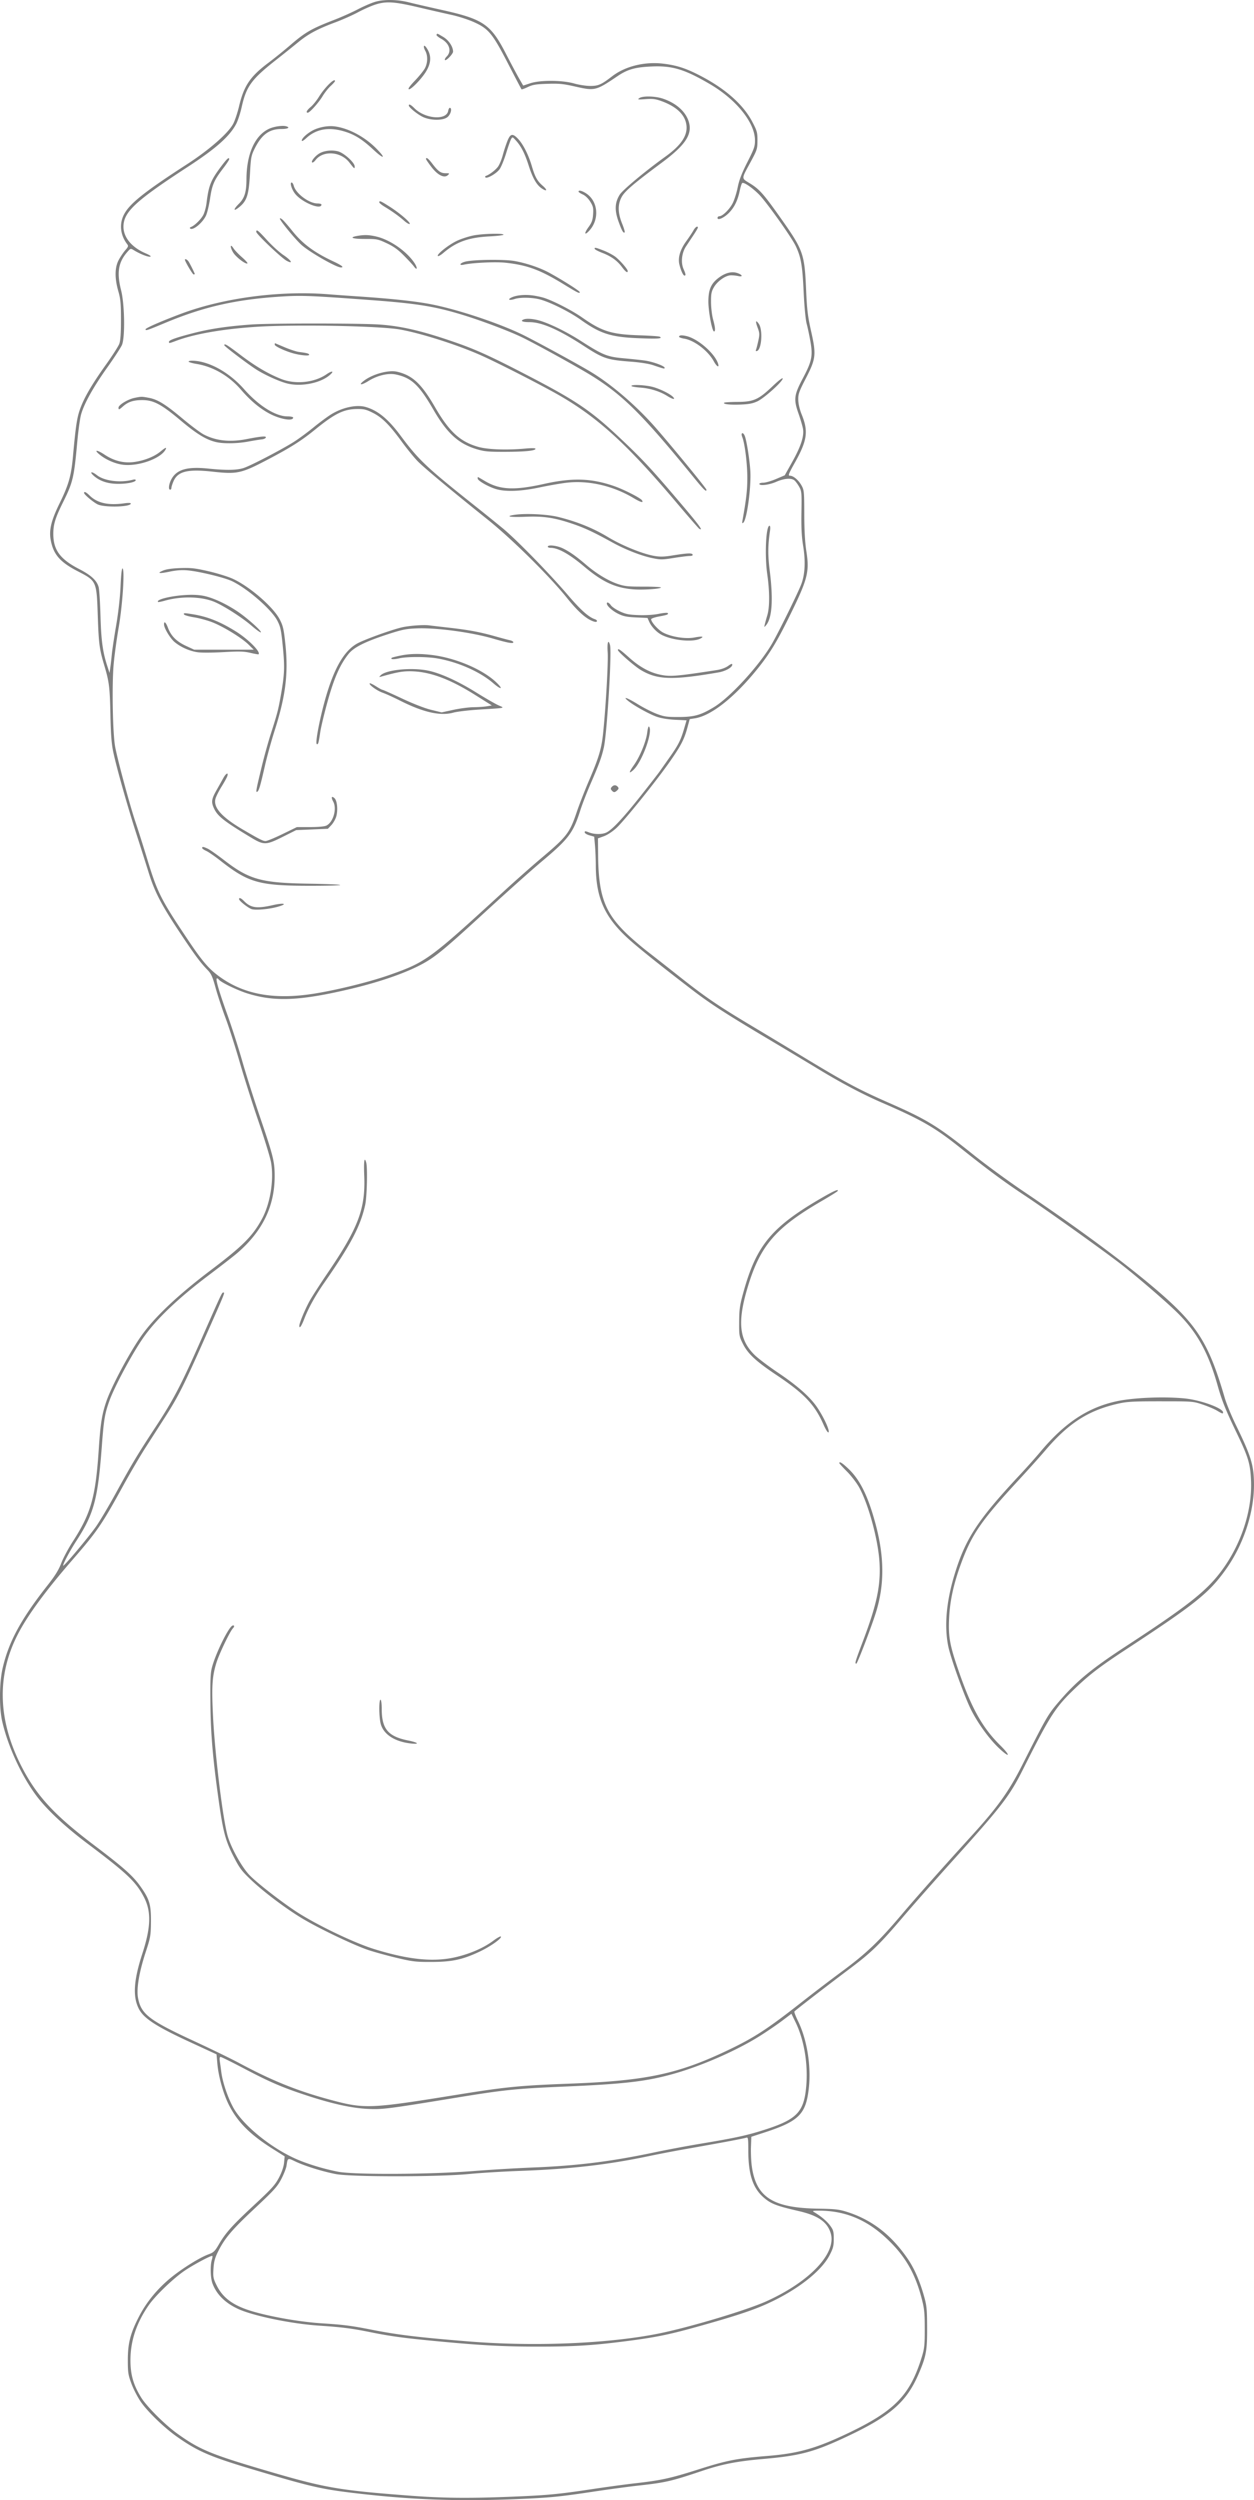 <svg width="319" height="636" fill="none" xmlns="http://www.w3.org/2000/svg"><path fill-rule="evenodd" clip-rule="evenodd" d="M103.991.59c1.291.327 5.022 1.187 8.292 1.912 10.638 2.357 12.536 3.64 16.359 11.051 1.308 2.536 2.845 5.423 3.416 6.415l1.036 1.803 1.798-.59c2.559-.841 8.123-.811 11.183.06 1.204.343 3.035.623 4.068.622 2.075-.001 2.802-.32 5.554-2.44 3.356-2.587 8.319-3.807 13.09-3.22 3.327.41 5.58 1.131 9.029 2.89 6.582 3.357 11.222 7.43 13.569 11.91 1.199 2.29 1.312 2.703 1.304 4.75-.009 2.115-.103 2.416-1.666 5.314-2.517 4.667-2.503 4.184-.159 5.641 2.397 1.492 3.469 2.719 8.03 9.193 5.412 7.685 5.778 8.73 6.16 17.61.224 5.219.427 6.929 1.264 10.656 1.365 6.084 1.257 7.07-1.328 12.092-1.743 3.384-1.955 3.989-1.919 5.475.025 1.014.365 2.467.865 3.695 1.749 4.297 1.419 6.635-1.731 12.257-1.6 2.855-1.781 3.33-1.27 3.33.882 0 2.17 1.074 2.958 2.47.652 1.154.696 1.603.704 7.297.007 4.109.181 7.174.539 9.496.821 5.312.341 7.103-4.553 17.001-3.025 6.12-4.863 9.116-7.914 12.901-5.844 7.25-11.789 11.93-15.955 12.56l-1.259.19-.573 2.118c-.818 3.021-1.632 4.606-4.433 8.628-3.415 4.905-11.587 15.062-13.638 16.951-.993.915-2.316 1.784-3.196 2.1l-1.502.539.041 4.264c.096 10.076 1.605 14.368 6.897 19.618 1.297 1.286 3.836 3.484 5.643 4.885 1.807 1.401 5.424 4.241 8.038 6.31 6.682 5.29 9.827 7.439 18.402 12.572 4.13 2.473 9.762 5.865 12.516 7.538 11.094 6.742 14.549 8.599 22.528 12.109 9.731 4.28 12.347 5.89 21.522 13.243 3.135 2.513 8.828 6.678 12.651 9.256 14.135 9.533 25.594 18.012 33.731 24.957 10.45 8.921 13.413 13.595 17.48 27.581.431 1.479 1.721 4.609 2.867 6.956 3.879 7.938 4.573 10.246 4.571 15.214-.002 7.164-2.743 15.33-7.251 21.605-4.25 5.916-7.676 8.655-25.181 20.137-6.513 4.271-9.215 6.32-12.709 9.635-5.398 5.121-6.582 6.945-13.682 21.077-3.35 6.666-5.331 9.237-17.7 22.971-4.49 4.985-10.204 11.459-12.698 14.388-6.046 7.098-8.063 9.058-13.613 13.232-6.391 4.805-13.902 10.614-14.082 10.889-.081.124.331 1.206.917 2.405 2.306 4.723 3.383 11.411 2.755 17.096-.734 6.639-2.513 8.411-11.337 11.284l-3.285 1.07-.095 2.644c-.052 1.454.047 3.656.221 4.893 1.109 7.877 5.358 10.575 16.925 10.75 4.063.061 5.208.183 7.042.748 6.459 1.992 11.523 5.88 15.739 12.085 1.605 2.361 2.938 5.39 4.013 9.118.767 2.657.849 3.437.873 8.262.029 5.93-.244 7.401-2.223 11.968-3.058 7.059-7.171 10.621-18.31 15.855-8.207 3.857-11.768 4.814-20.9 5.617-7.037.619-10.62 1.315-15.906 3.09-7.811 2.623-9.195 2.941-16.166 3.711-2.409.266-7.408.94-11.108 1.497-8.962 1.349-11.147 1.566-19.243 1.914-15.198.653-27.307.218-41.772-1.501-8.58-1.019-11.202-1.629-25.958-6.034-10.855-3.242-13.984-4.596-19.32-8.364-3.125-2.206-7.3-6.229-9.052-8.722-.808-1.15-1.899-3.239-2.424-4.642-.861-2.302-.954-2.896-.953-6.102.002-4.323.674-6.887 2.948-11.247 1.9-3.644 4.773-7.089 8.22-9.857 2.95-2.369 7.234-5.01 9.39-5.789 1.259-.455 1.586-.769 2.58-2.48 1.737-2.988 3.385-4.828 9.022-10.068 4.47-4.155 5.33-5.106 6.303-6.969.712-1.362 1.185-2.752 1.284-3.771l.157-1.615-2.91-1.829c-5.863-3.685-9.015-6.823-11.246-11.193-1.43-2.804-2.679-7.238-2.971-10.553l-.21-2.381-6.915-3.195c-8.415-3.889-11.59-5.955-12.827-8.348-1.61-3.114-1.355-7.232.875-14.095 2.192-6.749 2.299-10.729.384-14.387-2.048-3.913-4.266-6.011-14.433-13.655-5.645-4.244-10.264-8.572-12.891-12.077-3.809-5.081-7.303-12.685-8.723-18.981-.78-3.462-.73-9.815.109-13.467 1.553-6.769 4.672-12.52 11.473-21.162 1.882-2.39 2.798-3.873 3.446-5.578.486-1.278 1.799-3.742 2.918-5.476 4.674-7.241 5.817-11.304 6.63-23.575.43-6.492.806-8.852 1.932-12.127 1.306-3.798 5.713-12.091 8.732-16.434 3.359-4.832 9.345-10.513 17.82-16.915 8.19-6.185 10.732-8.743 13.087-13.166 2.064-3.878 3.009-9.809 2.261-14.194-.214-1.254-1.647-5.957-3.185-10.45-1.538-4.494-3.7-11.303-4.805-15.132-1.105-3.829-2.729-8.891-3.61-11.247-.88-2.357-2.017-5.805-2.525-7.664-.79-2.883-1.098-3.556-2.102-4.587-1.817-1.866-3.377-3.989-7.401-10.072-4.396-6.646-6.033-9.84-7.55-14.735a1334.02 1334.02 0 00-3.123-9.847c-2.287-7.121-4.905-16.375-5.808-20.534-.473-2.174-.654-4.459-.765-9.656-.15-7.074-.313-8.383-1.564-12.578-1.242-4.167-1.414-5.48-1.657-12.727-.292-8.706-.31-8.747-5.046-11.187-4.504-2.322-6.194-4.239-6.894-7.822-.514-2.632.055-5.043 2.247-9.524 2.296-4.691 2.945-6.974 3.39-11.928.684-7.583 1.005-9.749 1.77-11.927 1.029-2.925 3.01-6.333 6.622-11.39 1.627-2.275 3.15-4.656 3.387-5.29.299-.801.43-2.659.43-6.091 0-4.131-.11-5.323-.674-7.288-.965-3.366-.922-6.078.128-8.005.453-.832 1.209-1.945 1.68-2.473.703-.791.788-1.048.48-1.448-1.8-2.333-2.108-5.206-.82-7.649 1.447-2.747 5.23-5.759 15.943-12.688 5.715-3.696 10.541-7.92 11.817-10.34.429-.813 1.095-2.811 1.481-4.44 1.237-5.217 2.816-7.567 7.404-11.016a127.013 127.013 0 005.428-4.374c4.047-3.488 5.48-4.317 11.507-6.65 1.769-.683 4.444-1.884 5.945-2.666C92.594 1.554 94.587.7 95.522.438c2.268-.635 5.6-.575 8.469.151zm-8.499.572c-1.05.335-3.035 1.213-4.412 1.952-1.376.74-3.928 1.876-5.669 2.527-4.648 1.737-6.953 2.97-9.58 5.125a436.671 436.671 0 01-5.633 4.508c-6.224 4.895-7.55 6.716-8.714 11.965-.349 1.573-.99 3.524-1.425 4.336-1.694 3.162-5.153 6.226-12.242 10.842-13.381 8.713-16.405 11.525-16.405 15.26 0 2.709 2.097 5.243 5.58 6.743 1.122.484 1.566.8 1.225.875-.55.12-2.542-.66-4.104-1.607-.883-.535-.885-.534-1.67.353-2.347 2.651-2.785 5.285-1.63 9.818.902 3.543 1.032 12.007.213 13.897-.292.671-1.986 3.268-3.766 5.771-3.54 4.978-5.884 9.194-6.642 11.95-.268.977-.7 4.107-.96 6.955-.835 9.153-1.088 10.221-3.637 15.369-1.957 3.954-2.458 5.586-2.458 8.014 0 4.098 1.736 6.449 6.615 8.962 3.015 1.553 4.479 2.914 4.918 4.574.163.613.374 3.911.47 7.33.174 6.24.574 9.197 1.723 12.727l.578 1.775.19-1.332c.106-.732.28-2.264.39-3.403.108-1.14.608-4.469 1.11-7.4.554-3.238.99-7.151 1.112-9.978.127-2.941.315-4.584.51-4.47.594.347-.002 9.373-.996 15.091-.514 2.958-1.091 7.22-1.282 9.471-.453 5.351-.22 17.507.398 20.816.65 3.472 3.77 14.997 5.238 19.346.667 1.975 1.994 6.167 2.95 9.315 2.566 8.454 3.443 10.184 10.509 20.715 3.306 4.927 4.97 6.901 7.347 8.716 6.379 4.869 14.266 6.359 24.712 4.671 5.956-.963 14.16-3.006 19.121-4.762 9.231-3.268 10.059-3.875 29.057-21.304 2.93-2.687 7.158-6.429 9.395-8.315 6.6-5.563 7.284-6.451 9.092-11.808.631-1.872 2.047-5.501 3.145-8.064 2.46-5.742 3.143-8.028 3.547-11.875.677-6.456 1.345-18.193 1.175-20.667-.172-2.509.156-3.506.601-1.828.48 1.808-.768 22.448-1.572 26.008-.571 2.527-1.167 4.159-3.404 9.323-.952 2.197-2.11 5.194-2.575 6.659-1.833 5.785-2.958 7.277-9.849 13.064-2.493 2.094-8.775 7.701-13.96 12.461-10.455 9.599-12.857 11.604-16.03 13.387-4.17 2.343-10.871 4.703-18.507 6.518-12.943 3.076-19.408 3.36-26.4 1.161-2.589-.815-6.817-2.875-7.245-3.531-.105-.16-.311-.291-.458-.291-.436 0 .486 3.211 2.658 9.256 1.124 3.13 2.822 8.421 3.773 11.758.95 3.337 3 9.796 4.556 14.354 3.34 9.788 3.699 11.237 3.7 14.947.004 7.667-3.102 14.044-9.533 19.577-.86.741-4.1 3.257-7.197 5.592-7.859 5.925-13.408 11.227-16.717 15.972-2.815 4.037-7.311 12.422-8.607 16.051-1.168 3.273-1.4 4.668-1.91 11.474-1.01 13.509-2.004 17.219-6.444 24.06-1.686 2.597-3.4 5.8-3.4 6.353 0 .461 6.288-7.012 8.33-9.898.942-1.332 3.198-5.128 5.013-8.435 4.156-7.572 5.62-10.013 10.085-16.815 4.678-7.125 6.593-10.8 11.874-22.79 5.158-11.712 5.079-11.543 5.461-11.543.432 0 .415.04-4.624 11.395-5.44 12.258-6.891 15.143-10.237 20.353l-4.982 7.764c-1.357 2.116-3.893 6.445-5.635 9.619-5.48 9.983-6.573 11.578-13.095 19.091-6.418 7.393-10.952 13.531-13.443 18.202-5.796 10.864-5.466 22.527.981 34.748 3.752 7.111 8.257 11.938 18.08 19.373 7.603 5.754 9.95 7.842 11.879 10.57 2.29 3.24 2.692 4.602 2.65 9.007-.032 3.461-.12 3.957-1.343 7.695-1.69 5.161-2.385 9.381-1.93 11.709.794 4.068 2.832 5.627 14.263 10.917 4.305 1.992 9.515 4.528 11.578 5.637 8.092 4.348 14.543 6.962 22.596 9.155 9.207 2.506 10.21 2.47 32.783-1.17 12.356-1.993 15.775-2.328 28.787-2.82 19.199-.727 27.276-2.434 39.894-8.429 6.807-3.235 10.194-5.441 19.087-12.431a503.946 503.946 0 0110.013-7.635c6.14-4.529 9.36-7.586 15.017-14.256 4.104-4.839 10.44-11.979 17.992-20.274 6.614-7.265 9.523-11.326 12.89-17.996 6.16-12.203 6.526-12.838 9.255-16.041 4.459-5.236 8.348-8.455 17.185-14.225 15.419-10.068 20.245-13.853 24.028-18.842 5.18-6.834 8.084-15.58 7.74-23.317-.19-4.277-.691-5.931-3.679-12.134-2.759-5.729-3.739-8.173-4.811-11.987-2.334-8.311-5.203-13.512-10.182-18.466-2.882-2.867-10.922-9.764-15.003-12.87-5.446-4.145-18.555-13.482-23.967-17.07-5.275-3.498-9.351-6.518-16.583-12.288-6.212-4.957-9.691-6.953-19.62-11.255-4.954-2.147-10.327-4.983-16.207-8.555-2.496-1.516-8.55-5.145-13.455-8.065-9.991-5.948-14.121-8.621-18.51-11.983-8.535-6.538-14.155-11.044-16.644-13.347-5.862-5.422-8.002-10.342-8.02-18.431-.003-1.563-.096-3.845-.205-5.071l-.2-2.23-1.208-.342c-.665-.189-1.209-.531-1.209-.76 0-.356.158-.354 1.085.012 1.382.546 3.398.549 4.484.007 1.457-.727 4.221-3.682 8.553-9.146 2.3-2.901 4.527-5.765 4.947-6.363l2.615-3.711c2.136-3.029 2.755-4.262 3.609-7.184l.618-2.112-2.865-.135c-1.812-.085-3.537-.365-4.695-.762-1.895-.649-5.899-2.873-7.352-4.084-1.479-1.232-.137-.752 2.581.924 1.457.898 3.609 1.991 4.782 2.43 1.868.697 2.56.795 5.575.785 3.942-.012 5.591-.476 8.963-2.525 4.133-2.511 11.561-10.631 14.737-16.109 1.667-2.876 6.455-12.591 7.428-15.073.975-2.486 1.148-5.865.503-9.826-.383-2.351-.5-4.668-.433-8.539.086-4.981.049-5.387-.59-6.516-.374-.662-.92-1.392-1.212-1.621-.818-.642-2.612-.49-4.637.395-1.812.791-4.264 1.082-4.264.506 0-.163.457-.296 1.016-.295.56 0 2.012-.422 3.228-.939l2.212-.939 1.927-3.451c2.193-3.926 3.036-6.527 2.714-8.382-.118-.68-.635-2.436-1.149-3.901-1.27-3.617-1.13-4.708 1.147-9.003 2.247-4.238 2.533-5.632 1.903-9.253-.264-1.517-.695-3.557-.958-4.534-.285-1.062-.598-4.368-.779-8.23-.313-6.677-.667-8.722-2-11.55-1.052-2.231-7.487-11.27-9.368-13.159-1.706-1.712-3.809-3.145-4.243-2.892-.143.084-.428.963-.634 1.954-.51 2.452-1.329 4.155-2.673 5.563-1.254 1.313-2.982 2.104-2.982 1.365 0-.236.206-.428.458-.428.817 0 2.626-1.777 3.414-3.354.423-.845.994-2.667 1.269-4.05.363-1.821 1.036-3.569 2.451-6.36 1.754-3.458 1.949-4.028 1.929-5.643-.054-4.453-4.759-10.284-11.469-14.213-6.43-3.765-9.544-4.708-14.786-4.48-4.21.182-6.133.724-8.685 2.446-5.555 3.75-5.752 3.798-10.844 2.647-3.006-.68-4.037-.78-7.019-.685-2.92.094-3.741.23-4.981.823-.816.39-1.534.654-1.597.585-.062-.07-1.613-3.03-3.446-6.578-3.977-7.698-4.965-8.886-8.805-10.584-1.376-.61-3.84-1.4-5.475-1.759a755.78 755.78 0 01-8.449-1.937C100.273.41 98.26.28 95.492 1.162zm17.294 8.251c1.377.818 2.47 2.465 2.47 3.721 0 .587-1.766 2.423-2.062 2.143-.129-.122.07-.53.444-.906 1.326-1.335.698-3.34-1.412-4.51-.751-.416-1.284-.882-1.184-1.036.231-.353.066-.408 1.744.588zm-4.301 2.728c1.334 1.926 1.265 3.895-.22 6.237-1.177 1.857-3.763 4.486-4.259 4.33-.286-.09.218-.81 1.522-2.17 1.072-1.12 2.221-2.54 2.553-3.155.73-1.352.778-3.22.115-4.432-.636-1.164-.405-1.811.289-.81zm-23.268 8.481c0 .131-.497.695-1.105 1.252-.608.558-1.531 1.727-2.051 2.598-.97 1.625-3.28 4.2-3.767 4.2-.565 0-.24-.639.743-1.46.56-.467 1.5-1.628 2.09-2.58 1.493-2.413 4.09-4.958 4.09-4.01zm83.441 4.479c3.344 1.138 5.725 3.248 6.534 5.79 1.03 3.238-.756 5.968-6.884 10.524-7.108 5.285-9.348 7.201-10.161 8.697-1.034 1.9-.997 4.012.12 6.789.451 1.12.741 2.11.645 2.2-.324.307-.717-.381-1.572-2.755-1.029-2.857-.945-4.804.295-6.806.755-1.218 6.444-5.962 11.609-9.68 3.937-2.835 5.618-5.27 5.394-7.82-.24-2.743-2.453-4.916-6.47-6.353-1.413-.506-2.178-.597-3.944-.466-1.96.146-2.126.118-1.583-.265.856-.603 4.048-.526 6.017.145zm-63.239 2.424c2.699 2.718 8.135 3.158 8.587.695.088-.484.3-.84.471-.79.585.17.176 1.686-.635 2.352-1.089.893-4.067.918-6.096.05-1.344-.573-3.755-2.498-3.755-2.996 0-.471.528-.216 1.428.69zM85.061 32.14c3.467.418 7.562 2.558 10.52 5.498 2.72 2.705 2.234 3.08-.586.452-2.873-2.679-4.84-3.902-7.542-4.692-3.869-1.131-7.04-.56-9.51 1.715-.75.689-1.174.918-1.174.633 0-.679 1.864-2.238 3.442-2.879 1.542-.626 3.39-.903 4.85-.727zm-12.281-.022c1.137.312.481.698-1.186.698-3.105 0-5.038 1.42-6.819 5.007-.862 1.738-.963 2.275-1.18 6.303-.29 5.34-.754 6.87-2.55 8.405-1.66 1.419-1.878.898-.287-.684 1.45-1.44 1.928-2.977 1.937-6.213.017-6.419 2.09-11.112 5.673-12.84 1.244-.6 3.454-.939 4.412-.676zm59.073 3.274c1.268 1.367 2.621 4.07 3.446 6.884.804 2.745 1.373 3.774 2.746 4.965 1.302 1.13 1.133 1.609-.242.683-1.304-.879-2.302-2.624-3.307-5.782-.968-3.046-1.9-4.888-3.213-6.353-.889-.991-.928-1.004-1.264-.409-.192.338-.765 1.974-1.274 3.636-.509 1.661-1.253 3.475-1.654 4.03-.792 1.099-3.2 2.487-3.605 2.078-.138-.14-.082-.311.125-.381.913-.31 2.48-1.51 3.094-2.373.368-.517.9-1.81 1.183-2.872a39.065 39.065 0 011.159-3.567c.784-1.981 1.364-2.093 2.806-.539zM85.981 38.5c1.513.393 4.243 2.859 4.243 3.832 0 .719-.063.672-1.365-1.01-2.163-2.794-6.658-3.107-8.59-.598-.348.452-.74.72-.872.595-.332-.314.849-1.74 1.944-2.347 1.21-.67 3.128-.866 4.64-.472zm23.935 3.063c1.532 2.018 2.192 2.5 3.432 2.5 1.014 0 1.063.038.599.476-.913.863-2.573.052-4.186-2.044-.764-.994-1.389-1.913-1.389-2.043 0-.567.593-.14 1.544 1.111zm-51.608-1.048c0 .166-.686 1.198-1.525 2.294-2.318 3.031-2.824 4.19-3.34 7.665-.256 1.731-.723 3.694-1.038 4.362-.9 1.914-3.406 3.935-4.055 3.272-.116-.119-.022-.28.21-.358.918-.308 2.685-2.06 3.209-3.18.304-.652.643-1.917.753-2.812.562-4.588 1.07-5.87 3.71-9.393 1.526-2.033 2.076-2.523 2.076-1.85zm16.417 6.73c.525 1.987 3.892 4.504 6.034 4.51.559.002 1.016.128 1.016.281 0 1.486-4.902-.505-6.683-2.714-.877-1.087-1.438-2.892-.9-2.892.176 0 .416.366.534.814zm74.351 1.932c3.04 1.938 3.493 6.486.933 9.386-1.308 1.482-1.526.9-.296-.79.838-1.152 1.061-1.78 1.161-3.267.107-1.587.008-2.028-.717-3.197-.51-.824-1.262-1.547-1.913-1.84-.59-.267-1.073-.593-1.073-.726 0-.44.832-.25 1.905.434zm-49.988 3.37c2.641 1.685 5.455 4.106 5.132 4.417-.132.127-.766-.235-1.408-.804-1.313-1.163-3.018-2.386-4.995-3.582-.735-.444-1.335-.943-1.335-1.11 0-.5.372-.346 2.606 1.08zm-26.98 3.562c.444.456 1.444 1.627 2.224 2.604 2.641 3.308 5.597 5.508 10.46 7.784 2.144 1.003 2.817 1.54 1.932 1.54-1.199 0-8.171-4.003-10.111-5.805-1.75-1.626-5.545-6.283-5.416-6.649.058-.166.469.07.911.526zm105.415 1.803c0 .13-.484.962-1.075 1.85-.59.888-1.463 2.205-1.939 2.925-1.089 1.65-1.352 4.102-.617 5.765.57 1.29.62 1.656.227 1.656-.333 0-.934-1.318-1.299-2.85-.406-1.701.2-3.752 1.735-5.872.743-1.026 1.577-2.28 1.854-2.787.463-.846 1.114-1.248 1.114-.687zM67.957 61.114c1.262 1.386 3.124 3.078 4.137 3.76 2.016 1.355 2.617 2.41.842 1.477-1.31-.688-7.744-6.806-7.744-7.363 0-.766.443-.425 2.765 2.126zm60.128-1.41c0 .138-1.585.331-3.521.43-5.35.272-8.474 1.386-11.757 4.19-.689.59-1.336.947-1.437.792-.293-.449 2.826-2.906 4.929-3.883 1.061-.493 2.915-1.092 4.119-1.333 2.362-.47 7.667-.607 7.667-.196zm-32.386.456c3.492.805 7.727 3.735 9.723 6.727.857 1.284.738 2.08-.133.886-.283-.39-1.425-1.628-2.538-2.753-1.507-1.524-2.619-2.324-4.366-3.14-2.243-1.048-2.481-1.095-5.566-1.095-3.29 0-4.176-.395-1.787-.796 1.715-.288 2.858-.246 4.667.171zm-36.309 3c.311.485 1.282 1.507 2.158 2.271.875.764 1.508 1.47 1.404 1.568-.378.358-2.954-1.608-3.657-2.79-.836-1.408-.75-2.368.095-1.05zm94.167.579c1.016.395 2.354 1.104 2.972 1.574 1.186.903 3.158 3.173 3.158 3.635 0 .594-.55.212-1.466-1.016-1.222-1.64-2.742-2.734-5.014-3.607-.989-.38-1.849-.833-1.91-1.006-.159-.45.186-.387 2.26.42zm-22.628 2.665c3.073.554 6.528 1.734 8.889 3.034 3.498 1.926 7.666 4.578 7.666 4.877 0 .441-.507.193-4.09-2.003-5.94-3.641-9.184-4.849-14.684-5.466-2.524-.283-8.451-.018-10.716.48-1.33.291-1.045-.396.312-.756 2.046-.542 9.963-.646 12.623-.166zm-82.888.227c.473.8 1.506 2.904 1.506 3.067 0 .063-.137.115-.304.115-.247 0-2.2-3.311-2.2-3.73 0-.38.665-.015.998.549zm139.697 2.884c1.204.46 1.256.983.071.716-.581-.131-1.477-.215-1.991-.186-1.329.073-3.317 1.498-4.2 3.01-.64 1.094-.753 1.683-.738 3.835.009 1.398.243 3.36.52 4.36.558 2.016.64 3.066.239 3.066-.495 0-1.457-5.145-1.439-7.695.02-2.877.644-4.385 2.393-5.78 1.826-1.456 3.604-1.914 5.145-1.326zM83.496 74.857c1.55.123 5.07.375 7.823.56 8.294.558 14.186 1.189 18.161 1.945 6.554 1.246 16.791 4.613 23.071 7.588 2.953 1.4 14.226 7.533 17.749 9.657 4.987 3.007 10.821 7.946 15.637 13.238 3.181 3.496 13.776 16.363 13.776 16.732 0 .68-.632.068-3.286-3.183-12.89-15.793-17.814-20.716-25.657-25.655-3.365-2.12-14.8-8.428-18.216-10.049-3.385-1.606-10.327-4.21-15.04-5.64-7.019-2.131-11.561-2.856-23.355-3.726-15.238-1.125-17.448-1.212-22.626-.884-11.48.727-19.668 2.583-29.493 6.686-4.7 1.962-5.01 2.063-5.01 1.638 0-.312 3.885-2.013 8.955-3.921 10.791-4.062 25.151-5.97 37.511-4.987zm51.972.29c.878.117 2.145.382 2.816.588 2.377.73 7.214 3.214 9.824 5.045 5.045 3.538 7.462 4.285 14.621 4.518 2.62.086 4.91.242 5.09.347.836.488-.316.58-5.094.403-7.268-.27-9.958-1.115-15.003-4.71-2.764-1.97-7.581-4.385-10.234-5.13-1.953-.549-5.111-.623-6.534-.154-1.368.452-1.985.17-.836-.38 1.218-.585 3.348-.794 5.35-.527zm1.091 6.223c2.54.57 7.246 2.82 11.202 5.357 5.613 3.6 6.672 4.03 10.861 4.41 1.877.169 4.269.422 5.317.562 2.066.275 5.135 1.388 5.135 1.862 0 .314-.12.287-2.894-.653-1.126-.381-3.291-.722-5.788-.912-5.953-.454-6.904-.773-11.813-3.959-6.485-4.21-10.778-6.09-13.906-6.09-1.812 0-2.455-.325-1.4-.708.642-.233 1.882-.184 3.286.131zm56.482 1.023c1.057 1.525.715 6.528-.471 6.897-.299.093-.379-.015-.25-.334.105-.26.369-1.284.586-2.279.349-1.595.329-1.981-.164-3.296-.64-1.703-.505-2.149.299-.988zm-96.52.162c5.719.389 11.267 1.714 19.906 4.756 4.91 1.729 8.931 3.583 17.973 8.288 12.3 6.4 15.959 8.888 23.435 15.937 5.682 5.359 7.962 7.818 15.598 16.822 4.487 5.289 5.591 6.82 4.435 6.144-.177-.104-2.824-3.147-5.882-6.764-13.009-15.383-20.62-22.198-31.386-28.1-5.388-2.955-14.174-7.414-17.991-9.132-5.995-2.697-15.223-5.659-20.789-6.671-5.097-.928-26.804-1.34-36.628-.697-8.47.555-15.678 1.807-20.277 3.522-1.908.711-1.94.716-1.94.304 0-.445 1.7-1.058 6.102-2.2 4.331-1.122 8.666-1.77 14.848-2.217 4.746-.343 27.516-.338 32.596.008zm78.082 2.929c2.945.673 7.259 4.436 8.073 7.044.352 1.127-.358.738-1.08-.592-1.465-2.697-4.954-5.369-7.561-5.79-.749-.12-1.334-.35-1.301-.508.082-.382.663-.43 1.869-.154zM72.471 88.362c1.336.563 2.955 1.09 3.598 1.171 2.043.258 2.577.409 2.577.725 0 .341-2.231.135-4.067-.376-2.096-.583-4.694-1.803-4.694-2.204 0-.222.035-.389.078-.371.044.017 1.172.492 2.508 1.055zm-11.278 1.946c3.765 2.861 7.048 4.796 10.341 6.098 3.617 1.429 8.411.937 11.5-1.178 1.614-1.107 2.114-.813.625.367-2.51 1.991-7.371 2.847-10.808 1.902-2.078-.572-5.57-2.17-7.66-3.505-2.246-1.436-8.135-5.906-8.135-6.176 0-.543.684-.13 4.137 2.492zm-10.041 1.72c3.75.84 7.81 3.426 10.939 6.97 3.747 4.244 8.022 6.923 11.046 6.923.793 0 1.442.137 1.442.305 0 1.031-3.505.398-6.258-1.13-2.449-1.359-4.69-3.265-7.056-6-3.002-3.471-7.062-5.826-11.23-6.512-1.129-.186-2.053-.458-2.053-.604 0-.323 1.623-.298 3.17.048zm49.867 2.532c3.928.926 6.194 3.047 9.671 9.054 3.589 6.199 6.346 8.736 10.918 10.05 2.431.698 7.248.875 12.03.442 1.689-.153 2.582-.131 2.582.064 0 .494-2.704.761-7.823.77-4.175.007-5.161-.084-7.091-.658-4.656-1.385-7.558-4.029-11.066-10.082-3.643-6.285-5.575-8.095-9.542-8.936-1.952-.414-4.722.246-6.984 1.662-1.823 1.141-2.656 1.094-1.144-.065 2.227-1.706 6.284-2.812 8.449-2.301zm98.094 1.735c0 .756-4.714 4.998-6.449 5.804-1.174.546-2.169.736-4.278.816-2.723.105-4.553-.102-4.164-.47.111-.105 1.641-.198 3.4-.207 4.085-.021 5.314-.57 8.89-3.968 1.606-1.526 2.601-2.281 2.601-1.975zm-32.792 2.206c1.939.586 4.285 1.786 4.929 2.519.631.72-.135.572-1.516-.292-1.881-1.178-4.366-1.95-6.839-2.129-1.248-.09-2.269-.277-2.269-.416 0-.452 3.862-.236 5.695.318zM37.9 101.204c2.186.407 4.206 1.652 8.432 5.195 2.198 1.843 4.68 3.704 5.515 4.135 3.087 1.595 6.622 1.986 10.743 1.191 3.902-.753 5.188-.862 5.037-.426-.075.217-.548.432-1.051.479-.503.047-2.028.293-3.388.547-2.905.541-6.443.584-8.365.101-2.496-.628-4.832-2.068-8.907-5.492-4.89-4.109-6.867-5.157-9.727-5.157-2.237 0-3.594.442-4.885 1.589-1.012.9-1.157.942-1.157.337 0-.697 2.382-2.148 4.099-2.496 1.741-.353 1.774-.354 3.654-.003zm55.14 2.33c3.078.889 5.72 3.06 8.851 7.271 4.637 6.238 6.605 8.093 19.153 18.056a543.647 543.647 0 016.884 5.559c3.484 2.883 11.781 11.389 16.568 16.985 3.227 3.771 5.216 5.552 6.821 6.104.829.286.682.879-.156.631-1.898-.562-4.05-2.436-6.946-6.047-4.431-5.526-14.045-15.024-20.166-19.924-9.482-7.59-16.252-13.238-17.843-14.884-.909-.941-2.706-3.152-3.993-4.912-3.155-4.316-4.998-6.157-7.357-7.349-1.682-.85-2.272-.994-4.006-.976-3.411.034-5.665 1.138-10.714 5.249-3.412 2.777-6.09 4.482-11.612 7.394-7.16 3.776-8.098 3.989-14.445 3.294-6.41-.703-8.875-.082-9.972 2.513-.278.656-.505 1.39-.505 1.631 0 .241-.141.438-.313.438-.518 0-.353-1.428.305-2.65 1.345-2.492 4.01-3.269 9.342-2.722 4.577.469 7.27.428 9.028-.137 1.77-.568 9.672-4.677 12.787-6.648 1.214-.768 3.466-2.425 5.006-3.683s3.572-2.76 4.514-3.338c2.883-1.769 6.452-2.524 8.769-1.855zm96.407 7.327c.454 1.09 1.173 5.509 1.412 8.675.304 4.022-.821 12.578-1.764 13.422-.296.265-.346.143-.223-.547.98-5.494 1.225-7.646 1.234-10.803.01-3.585-.635-8.807-1.288-10.431-.204-.507-.211-.859-.019-.972.166-.097.458.198.648.656zm-147.37 3.569c-1.253 2.199-6.585 4.151-10.461 3.83-2.003-.166-4.458-1.175-6.163-2.531-1.71-1.361-.879-1.413 1.15-.072 2.534 1.675 5.102 2.266 7.879 1.815 2.516-.41 4.849-1.373 6.36-2.628 1.257-1.044 1.674-1.184 1.235-.414zm-17.406 6.455c1.886 1.478 6.007 1.991 9.153 1.14.416-.113.704-.061.704.126 0 .484-2.114.933-4.403.935-2.568.002-4.573-.629-6.128-1.928-1.387-1.159-.773-1.408.674-.273zm98.72 1.503c3.753 2.217 7.424 2.396 14.922.727 7.29-1.624 12.053-1.483 17.878.528 2.461.85 6.719 3.013 7.11 3.612.493.755-.289.551-2.149-.56-5.23-3.124-11.455-4.55-17.014-3.896-1.496.175-4.577.712-6.846 1.192-4.86 1.028-8.824 1.161-11.264.378-2.014-.647-4.514-2.108-4.514-2.639 0-.23.035-.405.078-.388.043.016.852.487 1.799 1.046zm-100.597 3.66c1.96 1.934 4.733 2.556 8.84 1.984 1.037-.145 1.642-.122 1.642.063 0 .89-6.74 1.054-8.448.206-1.154-.572-3.442-2.504-3.442-2.906 0-.464.523-.221 1.409.653zm119.215 5.458c4.721 1.164 8.886 2.845 12.589 5.082 3.631 2.193 8.833 4.311 11.865 4.832 1.453.249 2.455.225 4.508-.105 3.846-.62 5.063-.678 5.218-.247.087.239-.18.369-.753.368-.487-.001-2.313.225-4.057.503-2.945.469-3.337.472-5.476.027-2.837-.589-6.855-2.167-10.146-3.984-4.647-2.566-6.951-3.649-9.936-4.671-4.741-1.623-7.528-2.047-12.181-1.851-3.813.16-5.307-.098-2.818-.487 2.791-.436 8.323-.173 11.187.533zm53.87 3.545c-.551 3.804-.564 6.161-.055 10.235.906 7.256.583 11.969-.942 13.762-.493.58-.5.576-.344-.148.088-.407.379-1.468.647-2.358.627-2.089.621-6.034-.016-10.529-.678-4.775-.323-12.27.581-12.27.197 0 .246.499.129 1.308zm-52.598 4.489c1.767.889 3.306 1.985 5.924 4.221 2.574 2.199 5.593 4.015 7.998 4.812 1.736.575 2.633.666 6.474.657 2.452-.006 4.459.092 4.459.217 0 .361-4.579.67-7.029.474-4.603-.368-7.847-1.874-12.528-5.817-3.745-3.155-6.583-4.738-8.495-4.738-.404 0-.735-.133-.735-.296 0-.581 2.416-.293 3.932.47zm-90.292 5.764c2.15.494 4.897 1.336 6.101 1.872 4.274 1.9 10.39 7.163 12.066 10.384.849 1.631 1.038 2.456 1.44 6.271.788 7.48.082 13.188-2.724 22.003-.855 2.686-1.962 6.685-2.46 8.887-1.186 5.238-1.538 6.436-1.965 6.685-.44.257-.328-.372 1.133-6.397.612-2.523 1.623-6.186 2.248-8.139 1.725-5.395 1.946-6.239 2.598-9.915.956-5.39 1.032-7.202.52-12.423-.422-4.293-.59-5.09-1.41-6.665-1.482-2.847-7.559-8.137-11.522-10.03-1.947-.93-8.462-2.506-11.377-2.751-1.416-.12-2.828-.015-4.484.334-2.703.569-3.406.423-1.555-.323.782-.315 2.346-.527 4.35-.591 2.651-.085 3.727.037 7.04.798zm-.783 6.359c2.318.554 5.465 2.045 8.23 3.899 2.438 1.635 6.219 5.013 5.923 5.293-.112.105-1.16-.638-2.328-1.652-2.467-2.142-7.355-5.257-9.686-6.174-3.336-1.311-8.318-1.391-12.498-.201-.826.235-1.557.374-1.626.31-.66-.625 3.455-1.621 7.448-1.802 1.743-.08 3.308.033 4.537.327zm103.21 2.327c.271.392 1.304 1.087 2.294 1.546 1.508.698 2.284.85 4.783.936 1.843.064 3.792-.061 5.1-.327 1.164-.236 2.187-.322 2.273-.19.229.351-.102.479-2.278.883-1.076.2-1.951.513-1.945.695.023.744 1.823 2.743 3.045 3.382 2.123 1.111 5.697 1.674 7.954 1.254 2.032-.378 2.596-.268 1.491.291-1.863.943-6.808.492-9.652-.88-1.362-.657-2.745-2.083-3.354-3.458l-.41-.926-2.906-.129c-2.356-.105-3.211-.278-4.518-.914-1.489-.725-2.925-2.011-2.925-2.62 0-.493.558-.25 1.048.457zm-106.442 2.253c3.8.607 7.017 1.887 11.031 4.389 3.148 1.961 6.4 5.238 5.763 5.808-.059.052-.997-.112-2.085-.365-1.645-.382-2.779-.414-6.727-.188-2.613.15-5.56.172-6.551.051-2.033-.251-4.378-1.273-5.989-2.611-1.122-.932-2.692-3.547-2.692-4.485 0-.964.47-.559 1.01.872.785 2.074 2.171 3.468 4.552 4.575l2.097.975H64.54l-1.317-1.298c-1.715-1.69-6.33-4.532-9.181-5.655-1.24-.488-3.348-1.062-4.684-1.276-1.337-.213-2.486-.547-2.555-.741-.137-.388.03-.392 2.17-.051zm60.18 2.837c.516.068 2.769.331 5.006.584 5.028.569 7.9 1.103 11.734 2.184 1.635.461 3.36.922 3.833 1.023.474.101.861.33.861.508 0 .42-1.406.167-5.197-.937-5.49-1.598-14.369-2.789-19.341-2.593-2.711.107-3.723.308-7.213 1.438-5.92 1.915-8.817 3.362-10.186 5.086-2.154 2.712-3.64 6.074-5.277 11.939-.86 3.079-1.718 6.664-1.91 7.966-.406 2.777-.532 3.199-.887 2.991-.448-.262.828-6.843 2.322-11.983 2.16-7.431 4.655-11.709 7.905-13.552 1.703-.966 8.305-3.373 11.256-4.104 1.826-.453 5.615-.746 7.094-.55zm50.992 8.285c2.567 2.288 5.072 3.669 7.685 4.239 2.612.569 4.141.448 14.495-1.149 1.131-.175 2.237-.576 2.894-1.05.784-.566 1.064-.652 1.064-.329 0 .701-1.717 1.667-3.511 1.975-11.756 2.024-15.569 1.902-19.79-.631-1.607-.965-5.799-4.62-5.799-5.057 0-.52.548-.15 2.962 2.002zm-50.269-.748c6.11.751 13.042 3.721 16.466 7.056 1.801 1.754 1.114 1.835-.887.105-3.369-2.913-8.968-5.385-14.246-6.291-2.675-.458-7.68-.468-9.661-.018-1.491.339-2.32.278-1.88-.14.09-.085 1.135-.349 2.321-.587 2.335-.467 4.78-.506 7.887-.125zm-.965 3.978c3.119.641 7.588 2.672 12.215 5.55 2.364 1.471 4.931 2.95 5.706 3.287 1.644.716 1.942.65-4.796 1.063-2.724.168-5.743.522-6.709.787-3.325.915-7.654-.067-13.635-3.091-1.575-.797-3.543-1.689-4.372-1.982-1.462-.518-3.594-2.074-3.266-2.384.089-.085.797.252 1.574.748s1.527.902 1.667.902c.14 0 2.383.999 4.982 2.219 2.874 1.349 5.774 2.475 7.397 2.872l2.67.652 3-.651c1.651-.359 3.96-.66 5.132-.67 1.173-.009 2.695-.113 3.383-.232l1.252-.214-4.265-2.681c-6.687-4.201-11.861-6.054-16.798-6.013-1.811.014-3.255.289-6.942 1.321-.733.205-.75.187-.269-.295 1.42-1.42 7.86-2.054 12.074-1.188zm56.173 14.226c1.139 1.085-1.76 9.095-4.017 11.101-1.194 1.061-1.122.554.182-1.281 1.534-2.158 3.12-6.038 3.391-8.293.115-.962.315-1.65.444-1.527zM57.82 197.451c-.12.366-.77 1.551-1.445 2.633-.676 1.082-1.37 2.454-1.545 3.05-.651 2.233 1.54 4.72 6.956 7.893 4.276 2.504 5.093 2.917 5.782 2.921.361.002 2.296-.796 4.3-1.772l3.644-1.776 3.366-.005c2.045-.002 3.667-.147 4.132-.37 1.761-.843 2.749-4.288 1.752-6.111-.6-1.097-.408-1.561.35-.844.664.628.89 3.012.435 4.606-.198.697-.761 1.692-1.251 2.21l-.891.944-4.03.168-4.031.169-3.373 1.688c-4.327 2.167-4.839 2.177-8.17.166-6.997-4.225-8.509-5.432-9.435-7.528-.664-1.504-.544-2.263.705-4.469a365.34 365.34 0 001.753-3.129c.667-1.213 1.346-1.515.996-.444zm99.337 2.706c.279.319.247.521-.141.888-.624.591-.9.597-1.396.032-.311-.355-.311-.534 0-.888.487-.555 1.067-.567 1.537-.032zM52.849 215.891c.525.245 2.426 1.58 4.224 2.966 6.369 4.911 9.423 5.751 21.573 5.936 4.389.067 7.943.219 7.9.338-.045.119-3.635.209-7.98.202-12.683-.023-15.392-.797-22.584-6.453-1.366-1.074-2.95-2.163-3.52-2.419-.571-.256-1.038-.592-1.038-.747 0-.385.302-.347 1.425.177zm9.238 13.331c1.717 1.74 3.25 1.954 7.329 1.026 2.921-.664 3.895-.316 1.205.432-2.131.592-5.332.896-6.505.617-.847-.201-3.305-2.121-3.305-2.581 0-.474.505-.273 1.276.506zm31.069 66.492c.376 1.33.197 8.765-.261 10.825-1.207 5.429-3.7 10.158-10.477 19.883-2.217 3.181-3.982 6.378-5.028 9.11-.707 1.846-1.247 2.589-1.247 1.717 0-.659 1.32-3.871 2.503-6.095.562-1.056 2.652-4.318 4.644-7.248 7.889-11.602 9.705-16.424 9.364-24.869-.149-3.687.041-4.947.502-3.323zm119.899 7.298c-.097.148-1.9 1.27-4.008 2.494-11.695 6.791-15.6 11.299-18.757 21.656-2.756 9.044-2.305 13.652 1.719 17.565.895.87 3.529 2.86 5.852 4.422 5.147 3.459 8.373 6.343 10.168 9.09 1.711 2.617 3.113 5.759 2.731 6.119-.171.163-.691-.648-1.305-2.037-2.226-5.034-4.871-7.816-11.9-12.517-5.249-3.511-7.293-5.409-8.57-7.959-.943-1.881-.979-2.099-.953-5.656.024-3.254.163-4.185 1.152-7.723 3.299-11.804 7.232-16.476 20.127-23.903 2.932-1.689 4.169-2.202 3.744-1.551zm88.376 52.731c4.022.406 9.7 2.48 9.7 3.543 0 .419-.197.362-1.565-.455-.682-.407-2.334-1.105-3.671-1.55-2.408-.803-2.506-.81-10.566-.814-6.824-.003-8.539.085-10.638.545-7.69 1.686-12.777 4.915-18.719 11.882-1.389 1.628-4.372 4.958-6.631 7.399-9.868 10.672-12.184 14.046-15.012 21.877-1.753 4.852-2.659 9.029-2.875 13.251-.255 4.963.136 7.101 2.573 14.097 3.185 9.144 5.94 14.031 10.402 18.453 2.826 2.802 2.468 3.379-.399.641-2.475-2.365-5.282-6.244-7.018-9.699-1.67-3.326-5.196-13.157-5.802-16.178-1.027-5.12-.484-11.295 1.596-18.156 2.776-9.156 5.883-13.91 16.551-25.321 1.75-1.872 4.128-4.536 5.284-5.92 6.135-7.344 12.036-11.268 19.35-12.868 4.273-.935 12.135-1.263 17.44-.727zm-85.498 17.991c2.894 2.788 4.931 6.969 6.804 13.959 2.24 8.354 2.282 15.354.136 22.342-1.122 3.654-4.759 13.17-5.034 13.17-.449 0-.329-.408 1.72-5.837 3.485-9.239 4.49-13.992 4.18-19.764-.308-5.729-2.764-14.849-5.182-19.237-.627-1.139-2.02-2.953-3.095-4.032-1.076-1.079-1.956-2.045-1.956-2.147 0-.528.81-.012 2.427 1.546zM59.56 413.65c0 .144-.129.388-.285.543-.752.741-3.533 6.544-4.234 8.832-1.079 3.523-1.231 6.033-.836 13.795.48 9.44 2.419 25.388 3.643 29.976.808 3.028 3.604 8.104 5.62 10.204 1.762 1.833 7.041 5.988 11.267 8.866 4.937 3.362 15.064 8.284 20.495 9.961 9.111 2.814 15.547 3.381 21.341 1.883 3.538-.915 6.645-2.322 8.972-4.062.909-.68 1.747-1.144 1.863-1.032.402.39-2.629 2.547-5.423 3.859-4.329 2.032-6.977 2.599-12.203 2.615-3.948.011-4.798-.086-8.605-.98-2.323-.545-5.632-1.45-7.353-2.009-3.42-1.113-12.162-5.26-16.596-7.873-4.112-2.424-9.908-6.751-13.18-9.839-2.564-2.421-3.05-3.063-4.608-6.081-2.054-3.98-2.676-6.297-3.768-14.03-1.532-10.855-2.082-17.28-2.148-25.086-.055-6.384.017-7.749.494-9.384 1.105-3.785 4.216-10.002 5.152-10.296.215-.068.392-.005.392.138zm37.55 21.024c.003 5.142 1.584 7.04 6.725 8.077 2.525.509 3.026 1.007.777.772-4.144-.433-7.047-2.302-7.765-5.001-.45-1.69-.488-6.141-.052-6.141.181 0 .313.963.314 2.293zm96.058 83.325c-5.825 3.644-14.536 7.469-21.59 9.481-7.011 1.999-12.626 2.661-28.142 3.317-12.198.517-15.176.823-27.242 2.799-17.766 2.91-18.922 3.056-22.685 2.871-4-.197-8.835-1.252-15.16-3.308-6.336-2.061-9.605-3.455-16.03-6.837-3.215-1.692-6.009-3.077-6.208-3.077-.24 0-.304.374-.19 1.11.094.61.263 1.842.377 2.737.327 2.586 1.62 6.429 3.033 9.013 2.373 4.34 9.09 9.916 15.534 12.895 2.917 1.348 7.351 2.721 11.146 3.451 4.094.787 23.549.693 34.337-.167 4.169-.332 11.03-.741 15.246-.908 11.25-.447 19.888-1.523 30.88-3.846 3.065-.648 8.389-1.647 11.831-2.22 8.339-1.389 11.347-2.029 15.323-3.261 8.99-2.786 10.838-4.585 11.447-11.145.529-5.709-.487-11.916-2.698-16.479l-1.047-2.159-2.438 1.839c-1.342 1.011-3.917 2.763-5.724 3.894zm-9.387 27.008c-3.012.552-7.377 1.334-9.7 1.738a336.757 336.757 0 00-9.231 1.782c-10.35 2.167-19.841 3.254-32.385 3.709-4.388.159-10.302.517-13.142.796-7.737.76-29.984.771-33.899.018-3.378-.651-7.878-2.052-10.305-3.209-1.963-.937-1.926-.955-2.227 1.077-.096.651-.694 2.18-1.33 3.396-1.014 1.944-1.846 2.86-6.848 7.548-5.794 5.429-7.58 7.548-9.304 11.031-.74 1.495-1 2.493-1.107 4.251-.128 2.088-.055 2.472.807 4.213 1.68 3.398 4.532 5.367 9.896 6.838 4.965 1.361 11.762 2.495 16.926 2.824 5.524.352 7.354.588 12.672 1.633 6.638 1.304 11.809 1.929 24.563 2.964 16.579 1.346 35.369.583 48.17-1.956 7.799-1.547 22.527-5.949 27.65-8.264 10.988-4.965 17.841-12.203 16.343-17.263-.859-2.904-3.205-4.534-8.174-5.681-5.669-1.309-7.027-1.833-8.856-3.414-2.783-2.406-3.934-5.886-3.943-11.925-.005-3.22-.051-3.493-.553-3.309-.301.109-3.012.651-6.023 1.203zm23.277 17.694c1.779 1.058 3.252 2.289 4.093 3.421.841 1.131.947 1.512.947 3.4 0 1.824-.153 2.421-1.074 4.192-2.157 4.148-8.37 8.956-16.029 12.404-3.745 1.687-8.577 3.262-18.098 5.901-7.033 1.949-10.303 2.603-17.858 3.571-8.214 1.052-13.079 1.351-22.042 1.352-8.9 0-14.483-.294-25.653-1.354-8.644-.82-11.967-1.27-17.161-2.324-4.646-.943-7.245-1.274-13.02-1.656-7.128-.472-16.985-2.526-20.76-4.327-3.211-1.532-5.32-3.654-6.35-6.392-.53-1.41-.612-4.603-.156-6.071.165-.529.204-.961.087-.96-.578.004-4.873 2.313-7.027 3.778-2.865 1.948-7.404 6.309-9.099 8.742-3.121 4.48-4.662 9.088-4.67 13.968-.007 3.734.741 6.341 2.75 9.583 1.383 2.233 5.962 6.82 9.013 9.03 5.674 4.111 8.602 5.344 22.243 9.368 15.386 4.539 18.656 5.118 36.637 6.494 8.73.668 15.195.741 26.285.297 9.107-.364 11.821-.618 20.497-1.923 3.7-.556 8.558-1.217 10.795-1.47 6.774-.763 9.096-1.27 16.271-3.549 7.292-2.317 9.733-2.794 17.522-3.424 7.89-.638 12.417-1.917 20.56-5.807 11.923-5.696 15.769-9.689 18.768-19.49.625-2.042.722-3.012.713-7.1-.008-4.148-.115-5.133-.858-7.934-1.74-6.557-4.441-11.014-9.38-15.481-4.889-4.421-10.237-6.554-16.504-6.583-1.695-.007-1.935.05-1.442.344z" fill="#000" fill-opacity=".5"/></svg>